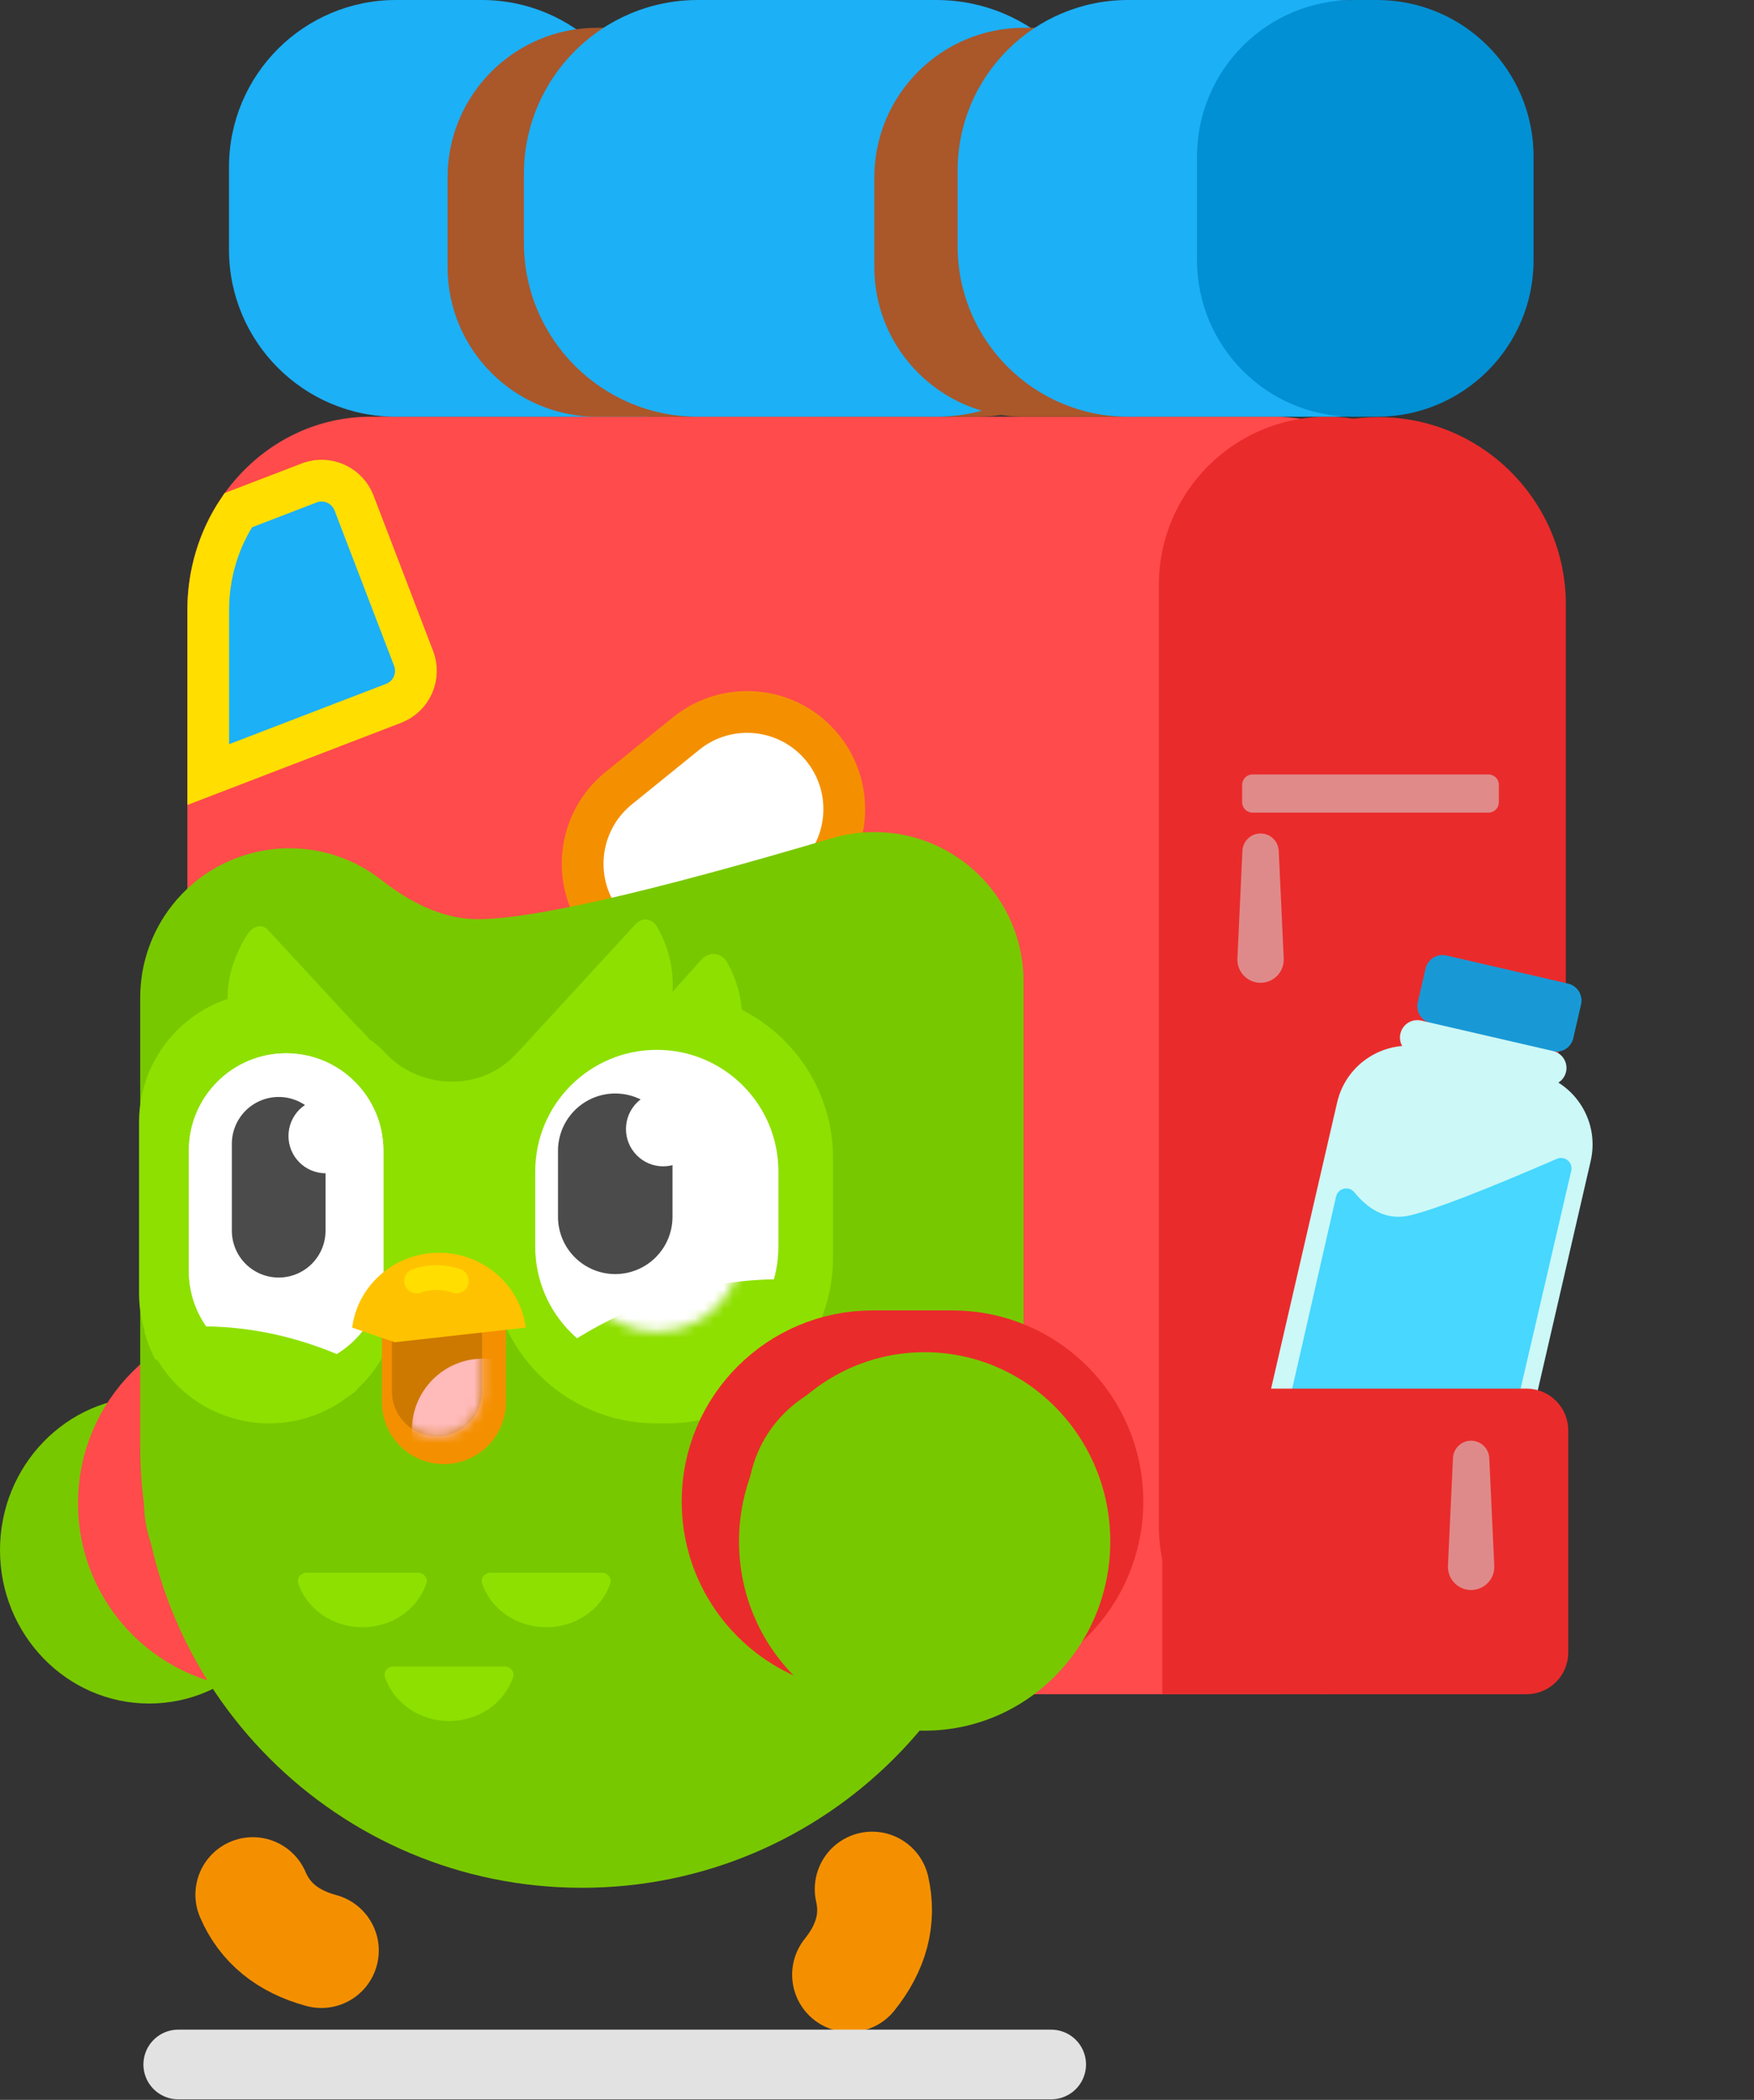 <svg width="183" height="219" viewBox="0 0 183 219" fill="none" xmlns="http://www.w3.org/2000/svg">
    <rect x="0" y="0" width="183" height="219" fill="#333333" stroke="none"/>
    <path d="M143.821 43.504C133.026 43.504 124.274 52.256 124.274 63.052V93.134C124.274 103.931 133.026 112.682 143.821 112.682H157.562C159.102 112.682 160.579 112.07 161.668 110.981C162.757 109.892 163.369 108.414 163.369 106.874V63.052C163.369 52.256 154.618 43.504 143.821 43.504Z" fill="#EA2B2B"/>
    <path d="M90.997 197.019C91.704 200.136 90.917 203.111 88.637 205.946" stroke="#F49000" stroke-width="11.979" stroke-linecap="round" stroke-linejoin="round"/>
    <path d="M40.233 43.463H132.8C143.225 43.463 151.676 51.914 151.676 62.339V157.82C151.676 168.245 143.225 176.696 132.8 176.696H40.233C29.808 176.696 21.357 168.245 21.357 157.82V62.339C21.357 51.914 29.808 43.463 40.233 43.463Z" fill="#FF4B4B"/>
    <path d="M84.789 43.463H38.652C28.101 43.463 19.548 52.496 19.548 63.639V156.521C19.548 167.664 28.101 176.697 38.652 176.697H84.789C95.34 176.697 103.893 167.664 103.893 156.521V63.639C103.893 52.496 95.34 43.463 84.789 43.463Z" fill="#FF4B4B"/>
    <path d="M24.855 53.212L32.362 50.328C33.252 50.02 34.227 50.07 35.081 50.468C35.934 50.865 36.6 51.579 36.938 52.458L43.151 68.665C43.496 69.564 43.47 70.563 43.079 71.442C42.687 72.322 41.962 73.009 41.063 73.354L21.726 80.783V63.639C21.726 59.84 22.834 56.228 24.855 53.212Z" fill="#1CB0F6" stroke="#FFDE00" stroke-width="4.356"/>
    <path d="M71.578 76.51L71.582 76.506C75.929 72.988 82.307 73.66 85.826 78.007C89.347 82.359 88.677 88.742 84.327 92.265L77.296 97.961L77.291 97.965C72.944 101.484 66.567 100.812 63.048 96.465C59.526 92.113 60.197 85.73 64.547 82.206L71.578 76.51Z" fill="white" stroke="#F49000" stroke-width="4.356"/>
    <path d="M120.907 61.02C120.907 51.323 128.767 43.463 138.464 43.463C148.16 43.463 156.021 51.323 156.021 61.02V159.139C156.021 168.835 148.16 176.696 138.464 176.696C128.767 176.696 120.907 168.835 120.907 159.139V61.02Z" fill="#EA2B2B"/>
    <path d="M148.651 109.258L160.25 111.936C164.352 112.883 166.91 116.976 165.963 121.078L157.986 155.63C157.039 159.732 152.946 162.289 148.844 161.342L137.245 158.665C133.143 157.718 130.585 153.624 131.532 149.522L139.509 114.971C140.456 110.869 144.549 108.311 148.651 109.258Z" fill="#CCF8F7"/>
    <path d="M162.439 120.856C154.846 124.145 149.768 126.106 147.203 126.737C145.008 127.279 143.043 126.482 141.304 124.345C141.175 124.187 141.004 124.068 140.811 124.002C140.618 123.936 140.41 123.926 140.212 123.972C140.013 124.018 139.831 124.119 139.687 124.264C139.544 124.408 139.443 124.59 139.397 124.789L133.873 148.965C133.423 150.933 133.772 152.999 134.844 154.71C135.915 156.421 137.622 157.637 139.589 158.091L147.336 159.879C149.304 160.334 151.372 159.988 153.085 158.919C154.799 157.85 156.018 156.145 156.476 154.177L163.932 122.102C163.978 121.906 163.968 121.701 163.904 121.51C163.84 121.318 163.724 121.149 163.569 121.02C163.415 120.89 163.227 120.807 163.027 120.778C162.828 120.749 162.624 120.776 162.439 120.856Z" fill="#47D7FF"/>
    <path d="M150.908 99.651L163.597 102.581C164.573 102.806 165.182 103.781 164.957 104.757L164.144 108.278C163.919 109.255 162.944 109.864 161.967 109.639L149.279 106.709C148.302 106.484 147.693 105.509 147.919 104.532L148.732 101.011C148.957 100.035 149.932 99.426 150.908 99.651Z" fill="#1899D6"/>
    <path d="M148.28 106.439L162.033 109.614C163.008 109.839 163.615 110.812 163.39 111.786C163.166 112.761 162.193 113.368 161.218 113.143L147.465 109.968C146.49 109.743 145.883 108.771 146.108 107.796C146.333 106.822 147.305 106.214 148.28 106.439Z" fill="#CCF8F7"/>
    <path d="M15.566 177.666C6.969 177.666 1.14441e-05 170.502 1.14441e-05 161.665C1.14441e-05 152.828 6.969 145.665 15.566 145.665C24.163 145.665 31.132 152.828 31.132 161.665C31.132 170.502 24.163 177.666 15.566 177.666Z" fill="#78C800"/>
    <path d="M27.52 140.839H41.984C50.785 140.839 57.92 147.974 57.92 156.776C57.92 165.577 50.785 172.712 41.984 172.712H27.52C18.719 172.712 11.584 165.577 11.584 156.776C11.584 147.974 18.719 140.839 27.52 140.839Z" stroke="#FF4B4B" stroke-width="6.897"/>
    <path d="M86.791 87.418C67.794 93.049 55.476 95.864 49.836 95.864C46.624 95.864 43.279 94.503 39.801 91.779C33.029 86.477 23.241 87.669 17.939 94.441C15.794 97.181 14.628 100.561 14.628 104.041V150.803C14.628 176.252 35.259 196.883 60.709 196.883C86.158 196.883 106.789 176.252 106.789 150.802V102.349C106.789 93.748 99.817 86.776 91.216 86.776C89.718 86.776 88.228 86.993 86.791 87.418Z" fill="#78C800"/>
    <path fill-rule="evenodd" clip-rule="evenodd" d="M53.937 109.836C49.972 114.16 43.499 113.441 40.179 109.794C35.037 104.263 34.149 112.565 37.517 134.701H56.815C57.539 115.242 56.581 106.953 53.937 109.836Z" fill="#8EE000"/>
    <path fill-rule="evenodd" clip-rule="evenodd" d="M69.62 103.472H68.471C58.923 103.472 51.183 111.212 51.183 120.761V131.158C51.183 140.706 58.923 148.446 68.471 148.446H69.62C79.168 148.446 86.908 140.706 86.908 131.158V120.761C86.908 111.213 79.168 103.472 69.62 103.472Z" fill="#8EE000"/>
    <path d="M66.277 96.421L52.305 111.606C51.572 112.42 51.845 113.711 52.844 114.154C57.645 116.29 63.373 115.086 66.986 111.074C70.599 107.062 71.198 101.241 68.572 96.692C68.026 95.743 67.01 95.608 66.277 96.421Z" fill="#8EE000"/>
    <path d="M73.232 100.031L59.556 115.215C58.823 116.029 59.096 117.32 60.095 117.763C64.896 119.899 70.624 118.695 74.237 114.683C77.85 110.671 78.45 104.85 75.823 100.3C75.696 100.08 75.518 99.893 75.305 99.755C75.092 99.617 74.849 99.531 74.596 99.505C74.343 99.479 74.088 99.513 73.851 99.604C73.614 99.695 73.402 99.842 73.232 100.031ZM27.955 96.981L39.309 109.26C39.903 109.92 39.536 111.097 38.584 111.585C34.01 113.932 28.895 113.382 25.966 110.13C23.037 106.879 23.023 101.735 25.835 97.433C26.42 96.536 27.36 96.322 27.955 96.981Z" fill="#8EE000"/>
    <path fill-rule="evenodd" clip-rule="evenodd" d="M28.082 103.472C20.585 103.472 14.507 109.55 14.507 117.046V134.871C14.507 142.368 20.585 148.446 28.082 148.446C35.58 148.446 41.657 142.368 41.657 134.871V117.046C41.657 109.55 35.58 103.471 28.082 103.471V103.472Z" fill="#8EE000"/>
    <path d="M68.527 109.49C61.522 109.49 55.842 115.17 55.842 122.175V130.002C55.842 137.008 61.522 142.687 68.527 142.687C75.533 142.687 81.213 137.008 81.213 130.002V122.175C81.213 115.17 75.533 109.49 68.527 109.49Z" fill="white"/>
    <mask id="mask0_111_1002" style="mask-type:luminance" maskUnits="userSpaceOnUse" x="52" y="105" width="34" height="42">
    <path d="M68.527 109.49C61.522 109.49 55.842 115.17 55.842 122.175V130.002C55.842 137.007 61.522 142.687 68.527 142.687C75.533 142.687 81.212 137.007 81.212 130.002V122.175C81.212 115.17 75.533 109.49 68.527 109.49Z" stroke="#8EE000" stroke-width="7.623"/>
    </mask>
    <g mask="url(#mask0_111_1002)">
    <path d="M82.169 137.225C73.534 137.107 65.571 139.883 58.277 145.552" stroke="#8EE000" stroke-width="7.623"/>
    </g>
    <path d="M29.852 109.852C24.248 109.852 19.705 114.395 19.705 120V132.54C19.705 138.143 24.248 142.687 29.852 142.687C35.456 142.687 39.999 138.143 39.999 132.54V120C39.999 114.395 35.456 109.852 29.852 109.852Z" fill="white"/>
    <path d="M29.852 109.852C24.248 109.852 19.705 114.395 19.705 120V132.54C19.705 138.143 24.248 142.687 29.852 142.687C35.456 142.687 39.999 138.143 39.999 132.54V120C39.999 114.395 35.456 109.852 29.852 109.852Z" fill="white"/>
    <path fill-rule="evenodd" clip-rule="evenodd" d="M29.078 114.405C28.436 114.405 27.801 114.532 27.208 114.777C26.615 115.023 26.076 115.383 25.622 115.836C25.168 116.29 24.808 116.829 24.562 117.422C24.317 118.015 24.191 118.65 24.191 119.292V128.353C24.191 128.994 24.317 129.63 24.562 130.223C24.808 130.816 25.168 131.354 25.622 131.808C26.076 132.262 26.614 132.622 27.207 132.867C27.8 133.113 28.436 133.239 29.077 133.239C29.719 133.239 30.354 133.113 30.947 132.867C31.54 132.622 32.079 132.262 32.533 131.808C32.986 131.354 33.346 130.816 33.592 130.223C33.838 129.63 33.964 128.994 33.964 128.353V119.292C33.964 117.997 33.449 116.754 32.533 115.838C31.616 114.921 30.374 114.406 29.078 114.405ZM64.191 114.043C62.607 114.043 61.088 114.673 59.968 115.793C58.847 116.913 58.218 118.432 58.218 120.016V126.904C58.218 128.488 58.847 130.008 59.968 131.128C61.088 132.248 62.607 132.877 64.191 132.877C65.775 132.877 67.294 132.248 68.415 131.128C69.535 130.008 70.164 128.488 70.164 126.904V120.016C70.164 118.432 69.535 116.913 68.415 115.793C67.294 114.673 65.775 114.043 64.191 114.043Z" fill="#4B4B4B"/>
    <path fill-rule="evenodd" clip-rule="evenodd" d="M46.315 131.687C44.598 131.687 42.952 132.369 41.738 133.583C40.525 134.797 39.843 136.443 39.843 138.159V146.222C39.843 147.938 40.525 149.585 41.738 150.798C42.952 152.012 44.598 152.694 46.315 152.694C48.031 152.694 49.677 152.012 50.891 150.798C52.104 149.585 52.786 147.938 52.786 146.222V138.159C52.786 136.443 52.104 134.797 50.891 133.583C49.677 132.369 48.031 131.687 46.315 131.687Z" fill="#F49000"/>
    <path d="M45.591 134.584C44.343 134.584 43.145 135.08 42.263 135.962C41.38 136.845 40.885 138.042 40.885 139.29V145.09C40.885 146.338 41.38 147.535 42.263 148.418C43.145 149.3 44.343 149.796 45.591 149.796C46.839 149.796 48.036 149.3 48.919 148.418C49.801 147.535 50.297 146.338 50.297 145.09V139.29C50.297 138.042 49.801 136.845 48.919 135.962C48.036 135.08 46.839 134.584 45.591 134.584Z" fill="#CD7900"/>
    <mask id="mask1_111_1002" style="mask-type:luminance" maskUnits="userSpaceOnUse" x="40" y="134" width="11" height="16">
    <path d="M45.591 134.584C44.973 134.584 44.361 134.706 43.79 134.942C43.219 135.179 42.7 135.525 42.263 135.962C41.826 136.399 41.479 136.918 41.243 137.489C41.006 138.06 40.885 138.672 40.885 139.29V145.09C40.885 146.338 41.38 147.535 42.263 148.418C43.145 149.3 44.343 149.796 45.591 149.796C46.839 149.796 48.036 149.3 48.919 148.418C49.801 147.535 50.297 146.338 50.297 145.09V139.29C50.297 138.042 49.801 136.845 48.919 135.962C48.036 135.08 46.839 134.584 45.591 134.584V134.584Z" fill="#FFBABA"/>
    </mask>
    <g mask="url(#mask1_111_1002)">
    <path d="M50.401 156.545C46.302 156.545 42.98 153.22 42.98 149.12C42.98 145.019 46.302 141.695 50.401 141.695C54.5 141.695 57.822 145.019 57.822 149.12C57.822 153.22 54.5 156.545 50.401 156.545Z" fill="#FFBABA"/>
    </g>
    <path d="M54.809 138.161C54.097 133.855 50.29 130.65 45.796 130.65C41.303 130.65 37.497 133.855 36.785 138.161L36.736 138.457L41.188 139.986L54.857 138.457L54.809 138.161Z" fill="#FFC200"/>
    <path d="M47.609 133.588C46.267 133.128 44.81 133.128 43.467 133.588" stroke="#FFDE00" stroke-width="2.595" stroke-linecap="round" stroke-linejoin="round"/>
    <path d="M69.193 121.641C67.049 121.641 65.31 119.899 65.31 117.75C65.31 115.602 67.049 113.86 69.193 113.86C71.338 113.86 73.076 115.602 73.076 117.75C73.076 119.899 71.338 121.641 69.193 121.641Z" fill="white"/>
    <path fill-rule="evenodd" clip-rule="evenodd" d="M33.981 122.365C33.471 122.365 32.965 122.264 32.494 122.068C32.022 121.872 31.594 121.586 31.233 121.224C30.873 120.863 30.587 120.434 30.392 119.962C30.197 119.491 30.097 118.985 30.097 118.475C30.097 117.964 30.197 117.459 30.392 116.987C30.587 116.515 30.873 116.086 31.233 115.725C31.594 115.364 32.022 115.077 32.494 114.881C32.965 114.686 33.471 114.585 33.981 114.584C34.492 114.585 34.997 114.686 35.468 114.882C35.94 115.077 36.368 115.364 36.728 115.725C37.089 116.086 37.375 116.515 37.57 116.987C37.765 117.459 37.865 117.964 37.864 118.475C37.865 118.985 37.765 119.49 37.57 119.962C37.375 120.434 37.089 120.863 36.728 121.224C36.368 121.585 35.94 121.872 35.468 122.068C34.997 122.263 34.492 122.364 33.981 122.365Z" fill="white"/>
    <path fill-rule="evenodd" clip-rule="evenodd" d="M15.05 138.842C15.324 139.85 15.7 140.827 16.171 141.759C20.222 143.699 28.585 145.789 35.38 145.789C37.8 145.789 38.383 142.726 37.229 142.166C30.363 138.838 23.268 137.675 15.945 138.677C15.605 138.723 15.307 138.779 15.05 138.842Z" fill="#8EE000"/>
    <path d="M62.794 164.024L51.178 164.02C50.554 164.02 50.114 164.594 50.307 165.155C51.231 167.849 53.919 169.711 56.988 169.711C60.057 169.713 62.744 167.854 63.666 165.16C63.859 164.599 63.416 164.024 62.794 164.024ZM43.608 164.024L31.992 164.02C31.369 164.02 30.929 164.594 31.121 165.155C32.045 167.849 34.733 169.711 37.802 169.711C40.871 169.713 43.558 167.854 44.481 165.16C44.673 164.599 44.23 164.024 43.608 164.024ZM52.658 173.803L41.041 173.799C40.419 173.799 39.978 174.374 40.17 174.934C41.095 177.629 43.783 179.49 46.852 179.49C49.921 179.492 52.608 177.633 53.53 174.939C53.722 174.378 53.281 173.803 52.658 173.803Z" fill="#8EE000"/>
    <path d="M26.377 197.595C27.634 200.532 30.019 202.476 33.53 203.428" stroke="#F49000" stroke-width="11.979" stroke-linecap="round" stroke-linejoin="round"/>
    <path d="M50.269 0H41.316C31.693 0 23.892 7.801 23.892 17.424V26.039C23.892 35.662 31.693 43.463 41.316 43.463H67.693V17.424C67.694 7.803 59.893 0 50.269 0Z" fill="#1CB0F6"/>
    <path d="M62.306 2.898H102.039C110.66 2.898 117.648 9.886 117.648 18.507V27.854C117.648 36.474 110.66 43.463 102.039 43.463H62.306C53.686 43.463 46.697 36.474 46.697 27.854V18.507C46.697 9.886 53.686 2.898 62.306 2.898Z" fill="#AA572A"/>
    <path d="M72.811 0H97.689C107.713 0 115.839 8.126 115.839 18.15V25.313C115.839 35.337 107.713 43.463 97.689 43.463H72.811C62.788 43.463 54.661 35.337 54.661 25.313V18.15C54.661 8.126 62.788 0 72.811 0Z" fill="#1CB0F6"/>
    <path d="M106.832 2.898H132.809C141.43 2.898 148.418 9.886 148.418 18.507V27.854C148.418 36.474 141.43 43.463 132.809 43.463H106.832C98.211 43.463 91.223 36.474 91.223 27.854V18.507C91.223 9.886 98.211 2.898 106.832 2.898Z" fill="#AA572A"/>
    <path d="M117.698 0H139.319C149.143 0 157.106 7.964 157.106 17.787V25.676C157.106 35.499 149.143 43.463 139.319 43.463H117.698C107.875 43.463 99.911 35.499 99.911 25.676V17.787C99.911 7.964 107.875 0 117.698 0Z" fill="#1CB0F6"/>
    <path d="M141.223 0H143.667C152.689 0 160.002 7.313 160.002 16.335V27.128C160.002 36.149 152.689 43.463 143.667 43.463H141.223C132.202 43.463 124.888 36.149 124.888 27.128V16.335C124.888 7.313 132.202 0 141.223 0Z" fill="#0190D3"/>
    <path d="M159.266 144.823H121.268V176.696H159.266C160.421 176.696 161.529 176.237 162.346 175.42C163.163 174.604 163.622 173.496 163.622 172.341V149.179C163.622 148.024 163.163 146.916 162.346 146.099C161.529 145.282 160.421 144.823 159.266 144.823Z" fill="#EA2B2B"/>
    <path d="M153.485 150.256C152.472 150.256 151.638 151.053 151.592 152.065L151.069 163.3C151.054 163.626 151.105 163.953 151.22 164.259C151.334 164.565 151.51 164.845 151.736 165.082C151.962 165.318 152.233 165.507 152.534 165.635C152.835 165.764 153.158 165.83 153.485 165.83C153.812 165.83 154.136 165.764 154.437 165.635C154.738 165.507 155.009 165.318 155.235 165.082C155.461 164.845 155.636 164.565 155.751 164.259C155.866 163.953 155.917 163.626 155.902 163.3L155.379 152.065C155.357 151.578 155.147 151.118 154.795 150.781C154.442 150.444 153.973 150.256 153.485 150.256ZM131.518 86.926C130.506 86.926 129.672 87.721 129.625 88.733L129.103 99.969C129.088 100.296 129.139 100.622 129.254 100.928C129.369 101.234 129.544 101.514 129.77 101.751C129.996 101.987 130.267 102.175 130.568 102.304C130.869 102.433 131.192 102.499 131.519 102.499C131.846 102.499 132.17 102.433 132.471 102.304C132.771 102.175 133.043 101.987 133.268 101.751C133.494 101.514 133.67 101.234 133.785 100.928C133.899 100.622 133.951 100.296 133.936 99.969L133.413 88.733C133.39 88.246 133.181 87.787 132.828 87.45C132.476 87.113 132.006 86.926 131.518 86.926Z" fill="#DF8A8A"/>
    <path opacity="0.551" d="M155.294 80.768H130.684C130.083 80.768 129.595 81.256 129.595 81.857V83.663C129.595 84.265 130.083 84.752 130.684 84.752H155.294C155.583 84.752 155.86 84.638 156.064 84.433C156.268 84.229 156.383 83.952 156.383 83.663V81.857C156.383 81.256 155.895 80.768 155.294 80.768Z" fill="#D8D8D8"/>
    <path d="M91.05 140.115H99.358C108.46 140.115 115.838 147.493 115.838 156.595C115.838 165.696 108.46 173.074 99.358 173.074H91.05C81.949 173.074 74.57 165.696 74.57 156.595C74.57 147.493 81.949 140.115 91.05 140.115Z" stroke="#EA2B2B" stroke-width="6.897"/>
    <path d="M96.472 180.495C85.776 180.495 77.105 171.66 77.105 160.76C77.105 149.861 85.776 141.025 96.472 141.025C107.167 141.025 115.838 149.861 115.838 160.76C115.838 171.66 107.167 180.495 96.472 180.495Z" fill="#78C800"/>
    <path d="M109.673 215.31H18.597" stroke="#E2E2E2" stroke-width="7.267" stroke-linecap="round" stroke-linejoin="round"/>
    </svg>
    